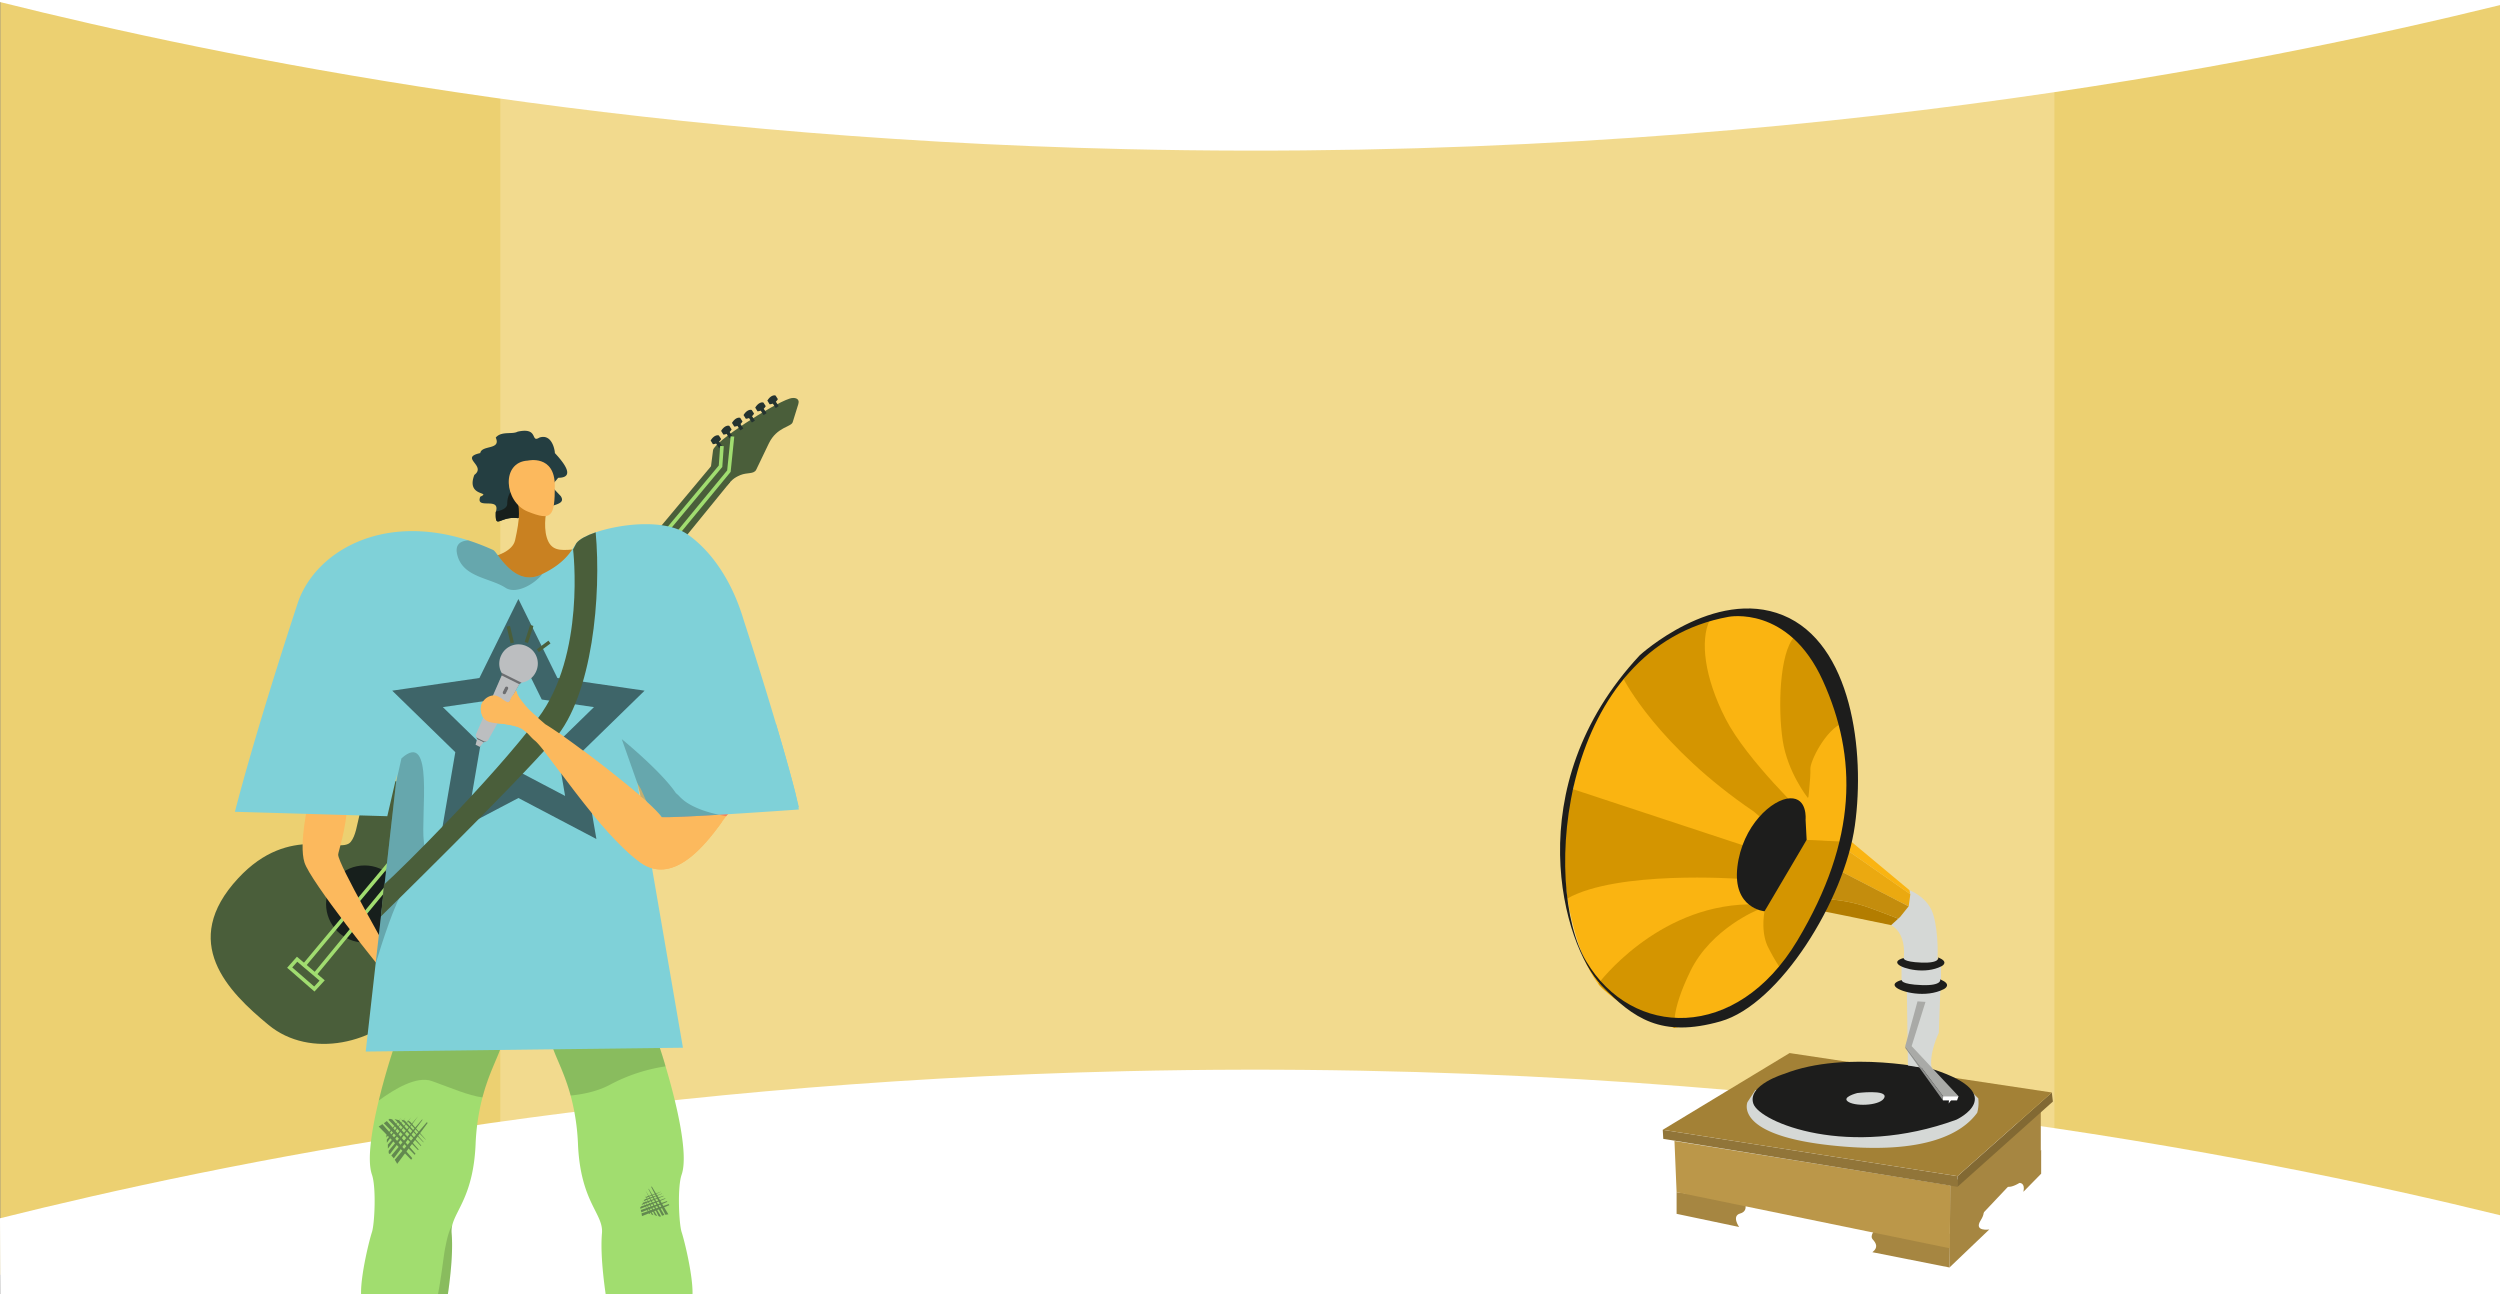 <svg xmlns="http://www.w3.org/2000/svg" xmlns:xlink="http://www.w3.org/1999/xlink" width="1366" height="707.29" viewBox="0 0 1366 707.29"><rect x="0" y="0" width="1366" height="707.29" fill="#808080" stroke="none"/><defs><style>.a,.ae,.ar,.n,.t{fill:none;}.b{clip-path:url(#a);}.c{fill:#f7d45e;}.d{fill:#ffe182;}.e{fill:#c2c2c2;}.e,.v{opacity:0.2;}.f{fill:#fff;}.g{fill:#fcb95d;}.ab,.ac,.g,.h,.i,.j,.l,.n,.o,.p,.q,.r,.s,.t,.u,.v{fill-rule:evenodd;}.h{fill:#a1dd6f;}.aa,.i{opacity:0.15;}.j{fill:#4a5e3a;}.k,.l{fill:#243330;}.m,.p{fill:#171f1c;}.n{stroke:#a1dd70;stroke-width:1.974px;}.ae,.ar,.n,.t{stroke-miterlimit:10;}.o{fill:#243e41;}.q{fill:#c98121;}.r{fill:#f7805c;}.s{fill:#7fd1d8;}.t{stroke:#3e6569;stroke-width:12.871px;}.w{fill:#6d6e71;}.x{fill:#bcbec0;}.y{fill:#e6e7e8;}.z{opacity:0.5;}.ab,.ad{fill:#d1d3d4;}.ac{fill:#36a5ad;}.ae{stroke:#4a5e3a;stroke-width:1.89px;}.af{fill:#fab411;}.ag{fill:#d49500;}.ah{fill:#a68641;}.ai{fill:#bb9749;}.aj{fill:#917539;}.ak{fill:#826933;}.al{fill:#a38136;}.am{fill:#d5d8d6;}.an{fill:#1d1d1c;}.ao{fill:#eba910;}.ap{fill:#c48d0d;}.aq{fill:#b37d00;}.ar{stroke:#917539;}.as{fill:#a9aaa7;}.at{fill:#90918f;}</style><clipPath id="a"><rect class="a" width="1366" height="707.29" transform="translate(-3536.372 3878.237)"/></clipPath></defs><g transform="translate(3536.372 -3878.237)"><g class="b"><path class="c" d="M-2170.372,3835.773v758.464L-2412.6,4526.65l-32.991-6.263,1.636-558.092,29.007-38.07Z"/><path class="c" d="M-3220.076,3944.042l-16.051,556.371-300.044,74.4V3824.759l298.844,93.571Z"/><path class="d" d="M-2838.395,3907.643H-3263v617.384h849.165V3907.643Z"/><path class="e" d="M-2413.837,3923.823v-16.18H-3263v2.647l-273.169-85.531v750.053L-3263,4507.077v17.949h841.85l8.552,1.624,242.228,67.586V3835.773Z"/><path class="f" d="M-3536.372,3879.351c121.657,30.38,335.7,73.888,615,80.372,352.972,8.2,622.429-47.1,751-78.7v-62.455h-1366Z"/><path class="f" d="M-3536.372,4543.9c121.657-30.38,335.7-73.889,615-80.373,352.972-8.194,622.429,47.1,751,78.7v48.78l-1365.8,2.839Z"/><path class="g" d="M-3186.607,4622.858s-1.242,17.439-3.106,23.1,11.84,3.9,12.445,4.117,11.208-6.776,11.208-6.776-6.788-2.065-4.568-23.638S-3186.607,4622.858-3186.607,4622.858Z"/><path class="g" d="M-3306.3,4624.27s1.242,17.439,3.107,23.1-11.841,3.9-12.446,4.116-11.208-6.775-11.208-6.775,6.788-2.066,4.568-23.638S-3306.3,4624.27-3306.3,4624.27Z"/><path class="h" d="M-3261.984,4447.993c-1.411,6.611-6.927,15.175-10.783,29.875a121.7,121.7,0,0,0-3.743,25.672c-1.215,27.49-10.821,35.722-12.791,44.347a13.2,13.2,0,0,0-.309,4.128c2.151,25.038-9.893,74.125-9.893,74.125s-2.565.219-6.218.339c-8.715.287-23.634-.015-24.856-5.282-1.743-7.478-8.52-26.3-8.52-36.689s4.49-28.607,5.954-33.029,2.422-24.5,0-31.421c-2.762-7.9-.173-24.374,3.713-40.477,4.5-18.654,10.768-36.8,12.511-40.515,0,0,31.233-13.409,37.926-10.828S-3259.9,4438.236-3261.984,4447.993Z"/><path class="h" d="M-3157.97,4584.508c0,10.384-6.776,29.211-8.519,36.689s-31.074,4.943-31.074,4.943-12.044-49.087-9.893-74.125c.913-10.662-11.689-16.707-13.1-48.475a120.96,120.96,0,0,0-4.015-26.691c-3.841-14.081-9.13-22.4-10.511-28.856-2.083-9.757,10.315-17.167,17.008-19.755s37.927,10.828,37.927,10.828a226,226,0,0,1,7.44,21.831c6.014,20.118,12.655,48.083,8.784,59.161-2.423,6.919-1.464,27.007,0,31.421S-3157.97,4574.125-3157.97,4584.508Z"/><path class="i" d="M-3261.984,4447.993c-1.411,6.611-6.927,15.175-10.783,29.875-7.712-1-17.688-5.411-27.656-8.95-8.346-2.958-20.533,4.445-29.007,10.663,4.5-18.654,10.768-36.8,12.511-40.515,0,0,31.233-13.409,37.926-10.828S-3259.9,4438.236-3261.984,4447.993Z"/><path class="i" d="M-3172.707,4460.9a93.613,93.613,0,0,0-30.592,10.149c-6.368,3.351-13.786,5.026-21.272,5.8-3.841-14.081-9.13-22.4-10.511-28.856-2.083-9.757,10.315-17.167,17.008-19.755s37.927,10.828,37.927,10.828A226,226,0,0,1-3172.707,4460.9Z"/><path class="j" d="M-3292.785,4316.948c-6.428-5.049-23.271-16.939-36.485-9.469s-9.8,23.891-15.516,30.831-33.105-10.663-61.384,19.743c-32.556,35-5.5,62.061,16.553,80.23,22.7,18.7,58.881,10.429,77.213-11.822,17.393-21.111,3.918-41.6,11.021-50.227s17.762-10.12,22.21-14.533c4.47-4.435,5.681-7.322,2.946-9.575s-8.45,2.281-14.366-3.953c-5.872-6.188-3.642-16.18,1.208-22.068S-3289.993,4319.143-3292.785,4316.948Z"/><path class="j" d="M-3311.332,4328.624l12.951,10.67,160.981-197.683-10.463-8.621Z"/><path class="j" d="M-3148.111,4134.795l1.355-10.586c.585-4.578,31.951-24.93,41.814-28.177,2.744-.9,5.752-.153,4.769,3.007l-3.072,9.88c-.833,2.68-8.7,2.579-13.054,11.636l-6.857,14.286c-1.254,2.61-4.932,1.426-8.663,2.975s-5.009,3.1-7.15,5.522S-3149.959,4138.618-3148.111,4134.795Z"/><rect class="k" width="1.945" height="4.175" transform="matrix(0.841, -0.541, 0.541, 0.841, -3114.783, 4097.688)"/><path class="l" d="M-3115.837,4099.15a5.505,5.505,0,0,0,4.494-2.833l-1.236-1.924c-.6-.328-2.7-.251-4.511,2.737Z"/><rect class="k" width="1.946" height="4.176" transform="matrix(0.841, -0.54, 0.54, 0.841, -3121.413, 4101.529)"/><path class="l" d="M-3122.466,4102.99a5.509,5.509,0,0,0,4.493-2.831l-1.237-1.926c-.6-.328-2.7-.25-4.509,2.737Z"/><rect class="k" width="1.945" height="4.176" transform="translate(-3127.796 4105.589) rotate(-32.695)"/><path class="l" d="M-3128.849,4107.05a5.5,5.5,0,0,0,4.493-2.831l-1.235-1.925c-.6-.328-2.7-.249-4.51,2.739Z"/><rect class="k" width="1.945" height="4.176" transform="matrix(0.842, -0.54, 0.54, 0.842, -3134.112, 4109.88)"/><path class="l" d="M-3135.165,4111.341a5.5,5.5,0,0,0,4.493-2.831l-1.236-1.925c-.6-.328-2.7-.25-4.509,2.738Z"/><rect class="k" width="1.945" height="4.176" transform="translate(-3140.042 4114.248) rotate(-32.695)"/><path class="l" d="M-3141.1,4115.709a5.5,5.5,0,0,0,4.493-2.831l-1.235-1.925c-.6-.329-2.7-.25-4.511,2.737Z"/><rect class="k" width="1.946" height="4.176" transform="translate(-3145.777 4119.494) rotate(-32.708)"/><path class="l" d="M-3146.83,4120.955a5.5,5.5,0,0,0,4.494-2.831l-1.236-1.925c-.6-.329-2.7-.249-4.51,2.738Z"/><circle class="m" cx="21.071" cy="21.071" r="21.071" transform="translate(-3358.208 4351.118)"/><path class="n" d="M-3141.883,4121.956l-.785,11.034L-3370.6,4406.155"/><path class="n" d="M-3364.621,4411.016l226.525-275.345,1.946-18.96"/><path class="n" d="M-3374.036,4402.36l13.693,11.614-4.279,4.665-13.458-11.709Z"/><path class="g" d="M-3367.533,4315.358c-.355,1.065-5.682,23.805-2.486,34.1s41.192,57.877,48.65,66.4c0,0-2.287-14.951-2.242-16.014s-28.117-49.45-27.987-54.652c.045-1.776,4-11.719,5.4-29.829S-3367.533,4315.358-3367.533,4315.358Z"/><path class="o" d="M-3231.379,4139.3c-3.962,5.179-5.052,3.154,1.41,10.025,2.91,4.462-4,4.526-8.91,6.885a9.369,9.369,0,0,0-2.782,1.9c-2.436,2.1-7.3,2.551-11.91,3.231-9.821-1.179-12.2,6.615-11.923-3.231.038-.128.089-.256.115-.384,2.41-8.321-11.4-.693-8.577-8.09,6.449-2.923-7.9.282-3.231-11.91,6.872-5.128-8.4-9.372,3.231-11.923.757-4.577,11.564-1.526,8.462-8.462,3.1-3.73,8.961-1.589,11.923-3.23,11.833-2.667,6.871,6.346,11.91,3.23,6.679-2.256,8.423,6.359,8.474,8.462C-3229.354,4129.929-3221.161,4139.3-3231.379,4139.3Z"/><path class="p" d="M-3238.879,4156.211a9.369,9.369,0,0,0-2.782,1.9c-2.436,2.1-7.3,2.551-11.91,3.231-9.821-1.179-12.2,6.615-11.923-3.231.038-.128.089-.256.115-.384,3.218-.6,6.168-1.778,6.167-4.321-.006-11.481,13.6-12.777,13.6-12.777s3.7,7.8,3.926,8.649C-3241.571,4149.711-3240.251,4152.954-3238.879,4156.211Z"/><path class="q" d="M-3287.9,4185.542s30.376-.434,32.98-12.15,3.038-18.108,0-24.893,17.358,7.535,17.358,7.535-2.17,9.113,0,16.056,6.943,7.083,14.32,6.362,0,22.712,0,22.712-26.426,2.866-28.4,3.82-29.314.348-30.615,0S-3287.9,4185.542-3287.9,4185.542Z"/><path class="r" d="M-3297.051,4367.634c1.235.093,7.12-2.385,16.532,3.585s19.034,15.3,26.156,13.868,2.351-9.554-1.769-11.336c-3.709-1.6-10.711-3.691-9.195-6.353s4.82-2.36,8.148.01,5.984.086,4.842-1.242-9.4-6.065-11.386-6.464c-1.473-.294-8.166,1.722-11.682.872s-17.485-5.484-17.485-5.484Z"/><path class="g" d="M-3247.975,4129.908s14.754-3.461,14.754,13.719-1.736,19.352-14.754,14.144S-3262.729,4130.686-3247.975,4129.908Z"/><path class="s" d="M-3099.858,4319.273l-.256.023c-2.324.219-20.254,1.886-38.523,3.411-1.977.166-3.961.332-5.931.49-4.309.347-8.542.679-12.5.974-10.625.784-19.25,1.29-21.959,1.109l-4.1-9.108-3.464-7.705-1.585-3.524.151,1.555,1.094,6.353,6.845,39.8,16.873,98.053-173.333,2.1,5.411-47.97,2.92-25.9,2-17.68,6.286-55.735.468-4.128-5.29,22.819-83.255-2.422s9.681-38.99,34.221-113.756c9.078-27.679,45.4-49.963,93.261-34.546a125.553,125.553,0,0,1,13.673,5.312c2.355,1.072,11.357,20.239,25.921,13.493.309-.144.619-.287.921-.438,13.3-6.414,16.337-13.734,18.518-16.737,0-.008.007-.015.015-.023.075-.09.143-.181.211-.271,1.532-1.932,5.26-3.977,10.361-5.713,13.854-4.716,37.9-7.539,50.355,1.206s23.939,24.641,30.44,46.478c10.919,33.534,22.736,72.721,28.184,94.2.091.355.174.694.257,1.026C-3100.514,4316.617-3099.858,4319.273-3099.858,4319.273Z"/><path class="g" d="M-3161.727,4317.631c-1.593,1.346-2.343,3.538-13.072,7.048-4.734-7.57-48.967-41.908-63.627-50.727-3.262-2.817-7.458-6.482-8.868-7.9-2.423-2.439-6.725-7.932-6.636-9.357s-7.051-7.131-8.693-7.4-2.19,3.01,1.376,4.548,4.857,4.841,3.441,7.385-4.949-3.124-8.788-3.019-8.778,4.113-6.436,10.608,9.568,3.242,19.6,6.641c4.589,1.555,6.38,5.154,9.25,7.415,6.681,5.26,34.572,49.6,57.547,66.479s45.727-25.4,48.362-26.523C-3138.269,4322.822-3160.135,4316.284-3161.727,4317.631Z"/><path class="t" d="M-3253.115,4220.061l17.033,34.513,38.088,5.534-27.561,26.865,6.506,37.934-34.066-17.91-34.067,17.91,6.506-37.934-27.56-26.865,38.087-5.534Z"/><path class="u" d="M-3139.565,4324.2c-.611.777-1.388,1.848-2.316,3.124Z"/><path class="v" d="M-3315.689,4364.783c-4.709,5.886-11.945,28.517-15.439,40.047l11.206-99.313,2.905-12.912c18.11-16.246,10.383,31.166,12.247,45.548S-3309.3,4356.792-3315.689,4364.783Z"/><path class="v" d="M-3240,4191.851c-4.309,5.584-14.391,11.327-20.178,7.538-8.542-5.584-23.816-5.591-26.479-18.638-1.057-5.162,2.029-6.973,6.142-7.267a125.553,125.553,0,0,1,13.673,5.312c2.355,1.072,11.357,20.239,25.921,13.493C-3240.614,4192.145-3240.3,4192-3240,4191.851Z"/><path class="j" d="M-3233.347,4282.086c-23.249,26.864-94.861,96.846-94.861,96.846l1.623-17.348c.12-.106.241-.219.377-.332,9.742-8.708,57.75-56.324,83.7-90.477,26.313-34.614,19.265-92.326,19.265-92.326s.695-1.418,1.759-3.335c0-.008.007-.015.015-.023.075-.09.143-.181.211-.271,1.532-1.932,5.26-3.977,10.361-5.713C-3207.758,4203.328-3212.542,4258.052-3233.347,4282.086Z"/><path class="w" d="M-3262.324,4245.839l.085,1.485-13.69,33.8.212,1.01,3.506,1.741,1.427-.484,18.146-31.3,1.234-.83s-.606-4.089-.494-4.315S-3262.324,4245.839-3262.324,4245.839Z"/><path class="x" d="M-3271.99,4283.242l-3.36-1.668a1.82,1.82,0,0,1-.858-2.359l13.969-31.891,9.6,4.765-16.954,30.41A1.819,1.819,0,0,1-3271.99,4283.242Z"/><path class="x" d="M-3274.151,4286.343l-2.362-1.172.8-3.041,3.506,1.74Z"/><path class="x" d="M-3248.279,4231.489l-.188-.093a10.4,10.4,0,0,0-13.932,4.689l-.093.188a10.378,10.378,0,0,0,.168,9.566l10.92,5.42a10.377,10.377,0,0,0,7.72-5.651l.094-.188A10.394,10.394,0,0,0-3248.279,4231.489Z"/><rect class="y" width="4.619" height="1.858" rx="0.92" transform="translate(-3262.041 4257.125) rotate(-63.603)"/><rect class="w" width="4.619" height="1.858" rx="0.92" transform="translate(-3262.041 4257.125) rotate(-63.603)"/><path class="r" d="M-3175.544,4323.65a11.17,11.17,0,0,1,.747,1.026Z"/><path class="g" d="M-3141.881,4327.325c-7.788,10.7-26.2,35.655-44.748,22.019-22.978-16.873-50.868-61.221-57.546-66.48-2.875-2.257-4.664-5.856-9.252-7.411a46.424,46.424,0,0,0-11.123-2c-.15-.008-.3-.023-.452-.046-2.981-.294-5.3-.716-6.807-2.46a4.756,4.756,0,0,1-.5-.649,7.131,7.131,0,0,1-.724-1.486c-2.257-6.263,2.241-10.21,6.014-10.58.121-.015.249-.022.37-.03h.052c1.653-.045,3.245.981,4.641,1.955a2.978,2.978,0,0,0,.815.573c1.215.853,2.226,1.472,2.928.966a1.377,1.377,0,0,0,.408-.475,4.23,4.23,0,0,0,.339-.808,4.471,4.471,0,0,0,.144-.626,3.99,3.99,0,0,0,.588-.966l.023-.023a.1.1,0,0,0-.015.046c.022-.038.037-.068.052-.1a.339.339,0,0,1,.046-.045c.045-.06.1-.113.151-.173q.113-.125.249-.249c.1-.114.211-.219.317-.325.158-.151.309-.3.46-.453a8.237,8.237,0,0,0,1.23-1.531,1.3,1.3,0,0,1,.287.724c-.083,1.426,4.218,6.92,6.64,9.357,1.411,1.419,5.607,5.086,8.867,7.9,10.587,6.369,36.6,26.049,52.015,39.337,1.7,7.312,4.12,18.043,3.886,19.092-.355,1.6,12.609.709,14.028,1.064C-3167.545,4333.686-3151.1,4329.988-3141.881,4327.325Z"/><path class="r" d="M-3138.267,4322.82a1.371,1.371,0,0,0-.377.3h-.008a10.22,10.22,0,0,0-.913,1.079c-1.185-.212-2.543-.468-4.014-.785-4.717.279-9.312.543-13.485.755-8.55.43-15.326.679-17.733.513v-.008c10.73-3.509,11.477-5.7,13.07-7.048a3.045,3.045,0,0,1,1.788-.136C-3154.355,4318.013-3138.267,4322.82-3138.267,4322.82Z"/><path class="s" d="M-3101.661,4312.021c-.083-.332-.166-.671-.257-1.026-2.415-9.525-6.084-22.533-10.37-36.982-7.618.338-15.347-.328-22.9-.706-14.4-.721-29.029-1.927-43.428-.859a9.68,9.68,0,0,1-1.529-.02,20.446,20.446,0,0,1-9.8,3.584,23.062,23.062,0,0,1-6.482-.264c.181,1.086.339,2.188.445,3.3.385,1.547.815,3.094,1.268,4.641,1.268,4.362,2.716,8.693,3.962,12.987.905,3.124,1.841,6.255,2.595,9.432l.068.295.068.1a.024.024,0,0,0,.008.015l1.426,1.954,11.04,15.183.747,1.026v.008c2.407.166,9.183-.083,17.733-.513,4.173-.212,8.768-.476,13.485-.755l4.927-.294h.008c19.25-1.185,38.786-2.581,38.786-2.581s-.09-.43-.256-1.245C-3100.408,4317.907-3100.937,4315.41-3101.661,4312.021Z"/><path class="v" d="M-3159.939,4317.492a22.694,22.694,0,0,1-5.184-4.112,15.816,15.816,0,0,0-1.922-1.767h0c-8.093-12.024-29.593-29.524-29.593-29.524l8.62,24.409a.024.024,0,0,0,.008.015c.053.241.732,3.071,1.6,6.776a101.291,101.291,0,0,1,10.866,10.361l.747,1.026v.008c2.407.166,9.183-.083,17.733-.513,4.173-.212,8.768-.476,13.485-.755C-3148.6,4322.322-3154.9,4320.511-3159.939,4317.492Z"/><g class="z"><path class="k" d="M-3303.218,4491.454l-.658.772-6.284,7.372-10.521,12.337q.437.65.831,1.343c.169.3.332.6.49.9l9.026-12.089c2.71-3.645,5.435-7.309,7.67-10.316Q-3302.942,4491.616-3303.218,4491.454Z"/><path class="k" d="M-3305.756,4489.918l-2.375,2.785-5.017,5.883-9.406,11.026a16.219,16.219,0,0,1,1.344,1.579l7.924-10.612,6.871-9.24q.491-.666.926-1.253C-3305.579,4490.031-3305.667,4489.974-3305.756,4489.918Z"/><path class="k" d="M-3323.332,4508.868c2.827-3.782,13.939-18.652,15.224-20.481l-.019-.014-15.88,18.612.01,1.333C-3323.77,4508.5-3323.548,4508.677-3323.332,4508.868Z"/><path class="k" d="M-3311.658,4488.681c-.262.465-12.774,17.191-12.774,17.191l-.02-2.2Z"/><path class="k" d="M-3314.8,4488.924c-.209.372-10.2,13.728-10.2,13.728l-.019-1.757Z"/><path class="k" d="M-3317.07,4488.858c-.167.3-8.15,10.967-8.15,10.967l-.017-1.4Z"/><path class="k" d="M-3311.1,4511.075l-16.309-18.6q-1.016.666-2.059,1.29c4.745,4.861,11.721,12,17.751,18.161Z"/><path class="k" d="M-3309.328,4508.641l-15.664-17.864q-.814.617-1.657,1.191c3.983,4.082,11.163,11.435,16.885,17.273Z"/><path class="k" d="M-3307.644,4506.292l-14.407-16.429-1.375-.337q-.352.3-.713.586c2.748,2.816,10.709,10.974,16.21,16.582Z"/><path class="k" d="M-3306.184,4504.176l-12.146-13.852-2.452-.6s9.065,9.3,14.407,14.738C-3306.311,4504.365-3306.248,4504.27-3306.184,4504.176Z"/><path class="k" d="M-3304.912,4502.23-3315.2,4490.5l-1.961-.48s7.969,8.171,12.123,12.4C-3304.993,4502.357-3304.952,4502.294-3304.912,4502.23Z"/><path class="k" d="M-3303.792,4500.819l-8.626-9.837-1.569-.385s6.916,7.092,10.094,10.321C-3303.859,4500.885-3303.826,4500.851-3303.792,4500.819Z"/></g><g class="z"><path class="k" d="M-3180.566,4526.768l.293.573,2.795,5.476,4.677,9.167c.324-.066.654-.12.989-.161.215-.027.432-.049.648-.068l-4.894-8.23c-1.479-2.474-2.965-4.962-4.185-7C-3180.35,4526.6-3180.458,4526.686-3180.566,4526.768Z"/><path class="k" d="M-3182.083,4527.883l1.056,2.069,2.23,4.371,4.179,8.195a10.307,10.307,0,0,1,1.252-.405c-1.021-1.716-2.652-4.459-4.3-7.225l-3.748-6.273-.51-.848Z"/><path class="k" d="M-3175.244,4542.793c-1.53-2.577-7.548-12.705-8.308-13.9l-.013.009,7.053,13.833.784.318C-3175.569,4542.959-3175.408,4542.873-3175.244,4542.793Z"/><path class="k" d="M-3184.243,4531.043c.21.266,6.975,11.666,6.975,11.666l-1.3-.523Z"/><path class="k" d="M-3184.864,4532.945c.167.213,5.57,9.317,5.57,9.317l-1.035-.416Z"/><path class="k" d="M-3185.454,4534.259c.134.169,4.45,7.443,4.45,7.443l-.828-.331Z"/><path class="k" d="M-3170.977,4536.157l-14.868,5.042q.144.757.256,1.521c4-1.6,9.886-3.955,14.961-6C-3170.744,4536.536-3170.861,4536.347-3170.977,4536.157Z"/><path class="k" d="M-3171.974,4534.527l-14.28,4.843q.163.627.295,1.261c3.362-1.344,9.417-3.766,14.231-5.7Z"/><path class="k" d="M-3172.942,4532.969l-13.133,4.454-.532.724c.059.187.116.373.17.561,2.319-.927,9.037-3.612,13.661-5.474C-3172.831,4533.145-3172.886,4533.057-3172.942,4532.969Z"/><path class="k" d="M-3173.828,4531.6l-11.072,3.755-.95,1.291s7.653-3.056,12.142-4.866Z"/><path class="k" d="M-3174.659,4530.38l-9.375,3.179-.758,1.033s6.727-2.686,10.214-4.095Z"/><path class="k" d="M-3175.214,4529.381l-7.864,2.667-.607.826s5.839-2.332,8.5-3.411C-3175.192,4529.436-3175.2,4529.408-3175.214,4529.381Z"/></g><path class="aa" d="M-3289.61,4552.015c2.151,25.038-9.893,74.125-9.893,74.125s-2.565.219-6.218.339c.053-.52-6.186-.471-5.839-.958,14.382-20.108,16.513-56.462,18.51-65.783.46-2.147,1.591-8.681,3.749-11.851A13.2,13.2,0,0,0-3289.61,4552.015Z"/><path class="ab" d="M-3128.729,4663.545c-6.429.861-19.438-.12-28.9-.649h-.007c-.3-.022-.581-.037-.868-.052-4.935-.265-8.769-.385-9.946-.008-.128.045-.287.083-.475.128-.468.114-1.117.242-1.909.363-7.139,1.109-25.574,2.211-25.8-3.328a13.552,13.552,0,0,1,.3-3.177c.045-.226.09-.453.151-.679.007-.015.007-.023.015-.038.068-.3.143-.611.234-.921.007-.007.007-.007.007-.015,1.63-5.72,5.577-11.764,6.452-11.243,11.711,6.972,23.166-1.276,25.528-3.155.294-.233.445-.369.445-.369s.446.03,1.291.113c.46.053,1.049.121,1.743.2.377.045.785.1,1.23.158.151.023.3.038.453.068q.543.068,1.154.159c.2.03.393.06.6.1h.007c1.11.173,2.347.384,3.713.641.853.158,1.743.332,2.686.528,1.419.287,2.943.627,4.558,1,.151.045.31.1.461.151.807.249,1.6.528,2.377.815a49.545,49.545,0,0,1,7.432,3.456l.008.007C-3124.827,4654.075-3120.8,4662.489-3128.729,4663.545Z"/><path class="ac" d="M-3135.784,4647.8a15.376,15.376,0,0,0-11.025,11.206s-5.041-.928-10.753-1.766c-.49-.067-1-.135-1.5-.2-.913-.129-1.841-.257-2.761-.37-.793-.1-1.578-.189-2.34-.272-4.24-.452-7.908-.618-9.1-.053-3.23,1.525-23.287,5.336-23.068.476a2.381,2.381,0,0,1,.151-.679c.007-.015.007-.023.015-.038a5.748,5.748,0,0,0,.234-.921c.007-.007.007-.007.007-.015,1.63-5.72,5.577-11.764,6.452-11.243,11.711,6.972,23.166-1.276,25.528-3.155.294-.233.445-.369.445-.369s.446.03,1.291.113c.46.053,1.049.121,1.743.2.377.045.785.1,1.23.158.151.023.3.038.453.068q.543.068,1.154.159c.2.03.393.06.6.1h.007c1.11.173,2.347.384,3.713.641.853.158,1.743.332,2.686.528,1.419.287,2.943.627,4.558,1,.151.045.31.1.461.151.807.249,1.6.528,2.377.815a49.545,49.545,0,0,1,7.432,3.456Z"/><path class="ad" d="M-3157.63,4641.1c-.219.2-.528.5-.905.882a22.436,22.436,0,0,0-3.547,4.536,10.6,10.6,0,0,0-.822,1.765c-.083.234-.151.476-.212.717l-2.2-.536a11.559,11.559,0,0,1,1.147-2.852v-.007a16.81,16.81,0,0,1,1.064-1.7,25.052,25.052,0,0,1,2.634-3.192c.377.045.785.1,1.23.158.151.023.3.038.453.068Q-3158.241,4641.013-3157.63,4641.1Z"/><path class="ad" d="M-3150.62,4642.371c-1.26,1.185-4.5,4.49-5.274,7.705l-2.2-.536c.732-3.018,3.117-5.939,4.792-7.7C-3152.453,4642-3151.563,4642.175-3150.62,4642.371Z"/><path class="ad" d="M-3143.224,4644.341c-1.472,1.464-4.068,4.361-4.754,7.2l-2.2-.536c.694-2.9,2.92-5.705,4.573-7.478C-3144.794,4643.775-3144,4644.054-3143.224,4644.341Z"/><path class="x" d="M-3161.825,4656.671a9.321,9.321,0,0,1-1.781,1.147,12.933,12.933,0,0,0-5.32,5.146c-1.336,2.324-1.751,4.664-1.283,5.894l-1.411.536c-.559-1.464-.287-3.743.785-6.067a14.589,14.589,0,0,1,6.55-6.86c.037-.022.083-.045.12-.068,3.758-1.954,3.139-4.195,1.261-8.112q-.159-.339-.34-.7c-.211-.431-.423-.868-.626-1.306-.106-.226-.2-.453-.295-.671a5.33,5.33,0,0,1-.226-4.075,3.488,3.488,0,0,1,.445-.763c.294-.233.445-.369.445-.369s.446.03,1.291.113l.2.6a1.921,1.921,0,0,0-1.012,1.034,3.041,3.041,0,0,0-.083,1.766,7.438,7.438,0,0,0,.589,1.728q.215.441.43.883c.068.135.128.271.2.4C-3160.2,4650.37-3158.467,4653.924-3161.825,4656.671Z"/><path class="x" d="M-3153.653,4649.276a28.4,28.4,0,0,1-1.924,3.826,20.455,20.455,0,0,0-1.985,4.142,6.512,6.512,0,0,0,.6,5.29l-.664.362h-.007l-.657.355c-.075-.136-.143-.272-.211-.407a7.858,7.858,0,0,1-.559-5.8,20.934,20.934,0,0,1,2.174-4.686,25.863,25.863,0,0,0,1.826-3.615,4.085,4.085,0,0,0,.256-1.253,4.625,4.625,0,0,0-.882-2.792,10.6,10.6,0,0,0-2.845-2.709c-.363-.241-.6-.377-.612-.384l.363-.657q.543.068,1.154.159c.2.03.393.06.6.1h.007a12.1,12.1,0,0,1,2.3,2.233,7.306,7.306,0,0,1,1.17,2.174A5.406,5.406,0,0,1-3153.653,4649.276Z"/><path class="ab" d="M-3363.5,4666.127c6.429.86,19.438-.121,28.9-.649h.007c.3-.022.581-.038.868-.053,4.935-.264,8.769-.385,9.946-.007.128.045.287.083.475.128.468.113,1.117.242,1.909.362,7.139,1.11,25.574,2.211,25.8-3.328a13.57,13.57,0,0,0-.3-3.176c-.045-.227-.09-.453-.151-.68-.007-.015-.007-.022-.015-.037-.068-.3-.143-.611-.234-.921l-.007-.007c-1.63-5.728-5.577-11.772-6.452-11.252-11.711,6.973-23.166-1.275-25.528-3.154-.295-.234-.445-.37-.445-.37s-.446.031-1.291.114c-.46.052-1.049.12-1.743.2-.377.046-.785.1-1.23.159-.151.023-.3.038-.453.068q-.543.067-1.154.158c-.2.03-.393.061-.6.1h-.007c-1.11.174-2.347.385-3.713.642-.853.158-1.743.332-2.686.528-1.419.287-2.943.626-4.558,1-.151.045-.31.1-.461.151-.807.249-1.6.528-2.377.814a49.651,49.651,0,0,0-7.432,3.457l-.008.007C-3367.406,4656.657-3371.435,4665.071-3363.5,4666.127Z"/><path class="ac" d="M-3356.449,4650.386a15.375,15.375,0,0,1,11.025,11.206s5.041-.928,10.753-1.766c.49-.068,1-.136,1.5-.2.913-.128,1.841-.256,2.761-.369.793-.1,1.578-.189,2.34-.272,4.24-.453,7.908-.619,9.1-.053,3.23,1.525,23.287,5.335,23.068.476a2.4,2.4,0,0,0-.151-.68c-.007-.015-.007-.022-.015-.037a5.762,5.762,0,0,1-.234-.921l-.007-.007c-1.63-5.728-5.577-11.772-6.452-11.252-11.711,6.973-23.166-1.275-25.528-3.154-.295-.234-.445-.37-.445-.37s-.446.031-1.291.114c-.46.052-1.049.12-1.743.2-.377.046-.785.1-1.23.159-.151.023-.3.038-.453.068q-.543.067-1.154.158c-.2.03-.393.061-.6.1h-.007c-1.11.174-2.347.385-3.713.642-.853.158-1.743.332-2.686.528-1.419.287-2.943.626-4.558,1-.151.045-.31.1-.461.151-.807.249-1.6.528-2.377.814a49.651,49.651,0,0,0-7.432,3.457Z"/><path class="ad" d="M-3334.6,4643.685c.219.2.528.5.905.883a22.455,22.455,0,0,1,3.547,4.535,10.646,10.646,0,0,1,.822,1.766c.083.234.151.475.212.717l2.2-.536a11.55,11.55,0,0,0-1.147-2.852v-.008a17.031,17.031,0,0,0-1.064-1.7,25.212,25.212,0,0,0-2.634-3.192c-.377.046-.785.1-1.23.159-.151.023-.3.038-.453.068Q-3333.992,4643.594-3334.6,4643.685Z"/><path class="ad" d="M-3341.613,4644.953c1.26,1.185,4.5,4.49,5.274,7.7l2.2-.535c-.732-3.019-3.117-5.939-4.792-7.7C-3339.78,4644.583-3340.67,4644.757-3341.613,4644.953Z"/><path class="ad" d="M-3349.009,4646.922c1.472,1.464,4.068,4.362,4.754,7.2l2.2-.535c-.694-2.9-2.92-5.705-4.573-7.478C-3347.439,4646.357-3348.231,4646.636-3349.009,4646.922Z"/><line class="ae" x1="2.153" y1="9.138" transform="translate(-3258.635 4220.414)"/><line class="ae" y1="9.287" x2="2.972" transform="translate(-3248.793 4219.989)"/><line class="ae" y1="4.729" x2="6.361" transform="translate(-3242.504 4229.044)"/><path class="af" d="M-2647.652,4246.571s-31.451,34.364-29.7,76.882l-2.621,45.721s4.951,31.742,16.89,46.6,41.936,24.171,41.936,24.171,53.875-18.056,58.534-31.161,25.045-77.755,24.463-80.084-25.045-47.76-25.045-47.76Z"/><path class="ag" d="M-2602.222,4217.159s-31.16,5.824-46.886,32.325c0,0,18.638,36.693,71.057,72.221l6.115,5.242,21.259-4.95Z"/><path class="af" d="M-2548.638,4314.134l-.874,10.192s-32.325-30.577-43.974-53.292-13.978-42.809-8.736-53.875c0,0,29.995-12.232,46.3,9.027Z"/><path class="ag" d="M-2548.638,4314.134s-11.066-13.979-13.687-31.452-1.748-47.759,6.406-56.5c0,0,27.084,12.814,26.792,46.886S-2548.638,4314.134-2548.638,4314.134Z"/><path class="ah" d="M-2421.279,4485.175V4507.7l-49.7,52.613.194-34.363Z"/><path class="ah" d="M-2620.278,4529.634v11.843l34.17,7.184s-4.271-6.019.582-7.378,2.33-6.407,2.33-6.407Z"/><path class="ah" d="M-2511.557,4549.826s-3.494,3.494-1.553,5.63,3.107,4.465-.194,6.989l42.13,8.348v-12.425Z"/><path class="ah" d="M-2471.174,4570.793l21.744-20.773s-8.737,1.359-4.66-5.048-.776-8.154-.776-8.154l-16.5,15.726Z"/><path class="ah" d="M-2440.888,4525.363s.777,3.5,7.96-.776c0,0,3.3-.194,2.136,4.853l9.707-9.9v-13.008Z"/><path class="ai" d="M-2621.442,4501.678l1.165,27.957,149.3,30.675.194-34.363Z"/><path class="aj" d="M-2627.849,4495.562l.291,4.951,160.752,26.209V4520.9Z"/><path class="ak" d="M-2415.261,4475.177l.583,4.951-52.128,46.595V4520.9Z"/><path class="al" d="M-2415.261,4475.177l-143.279-21.55-69.31,41.935,161.043,25.336Z"/><path class="am" d="M-2520.1,4470.809l22.424,2.038-4.077,15.726s-9.9,2.912-13.4,2.912-17.764-3.2-19.221-4.951-4.077-6.7-3.2-8.445,8.737-6.407,8.737-6.407Z"/><path class="am" d="M-2577.177,4473.721l-4.369,6.7s-7.863,17.764,45.139,23.588,72.8-7.28,80.376-17.764a20.268,20.268,0,0,0,.582-7.863l-4.077-4.077S-2550.968,4502.26-2577.177,4473.721Z"/><path class="an" d="M-2479.62,4462.655s-47.759-11.067-81.832,2.329c0,0-20.385,6.116-16.89,16.308s52.128,30.287,110.953,8.737C-2467.389,4490.029-2437.976,4476.342-2479.62,4462.655ZM-2506.7,4477.8c-1.456,4.368-14.852,5.242-19.511,2.621s4.659-4.951,4.659-4.951S-2505.247,4473.43-2506.7,4477.8Z"/><path class="am" d="M-2477,4442.561s-5.811,11.832-3.772,19.986l-13.119-2.136-.582-41.439,18.347-.874Z"/><path class="am" d="M-2497.384,4405.285v9.464s3.64,3.349,13.978,2.33,7.572-2.621,7.572-2.621v-9.9Z"/><path class="am" d="M-2496.365,4403.392s2.767-14.415-6.7-19.657l10.047-19.075s8.009,2.912,11.8,10.338,4.077,25.773,3.2,28.831C-2478.018,4403.829-2484.425,4409.216-2496.365,4403.392Z"/><path class="af" d="M-2492.609,4366.828l-34.755-24.25c1.136-3.04,1.876-5,1.876-5l32.474,27.086Z"/><path class="ao" d="M-2492.58,4366.991l-.873,6.4-.048.057-38.039-19.645c1.561-4.224,3.064-8.247,4.176-11.23l34.755,24.25Z"/><path class="ap" d="M-2493.5,4373.453l-4.611,5.77-1.069.974c-4.429-1.747-11.254-4.386-17.716-6.653a83.347,83.347,0,0,0-20.4-3.943c1.551-4.362,3.709-10.252,5.756-15.793Z"/><path class="aq" d="M-2499.181,4380.2l-3.88,3.536s-35.819-7.426-36.4-7.426c-.158,0,.749-2.716,2.162-6.706h0a83.347,83.347,0,0,1,20.4,3.943C-2510.435,4375.811-2503.61,4378.45-2499.181,4380.2Z"/><line class="ar" x1="1.327" y1="0.926" transform="translate(-2528.69 4341.652)"/><line class="ar" x1="2.391" y1="1.236" transform="translate(-2533.931 4352.572)"/><path class="ar" d="M-2539.9,4369.463s.969.024,2.6.138"/><path class="an" d="M-2496.2,4401.71s-5.372,1.179-2.883,3.538,14.675,5.5,23.585.917c0,0,3.407-1.7.131-3.8l-1.965-1.048s1.31,3.276-9.172,2.882S-2496.2,4401.71-2496.2,4401.71Z"/><path class="an" d="M-2497.238,4413.73s-5.97,1.311-3.2,3.931,16.308,6.116,26.21,1.02c0,0,3.786-1.893.145-4.223l-2.184-1.165s1.456,3.64-10.192,3.2S-2497.238,4413.73-2497.238,4413.73Z"/><path class="as" d="M-2488.647,4425.379l-6.7,24.462,20.677,27.375h8.445l-25.627-27.375,7.572-24.171Z"/><path class="ag" d="M-2530.874,4338.014c-.108-.867-18.347-.874-18.347-.874s-17.181,25.336-23.006,39.023c0,0-2.33,11.358,2.039,19.8a106.426,106.426,0,0,0,7.571,12.813S-2527.962,4361.311-2530.874,4338.014Z"/><path class="af" d="M-2549.221,4337.14s-1.747-4.077-.582-11.066,2.912-23.88,2.621-27.666,8.154-21.55,18.055-25.336c0,0,4.951,32.034,4.077,41.062s-5.824,23.88-5.824,23.88Z"/><path class="ag" d="M-2584.167,4340.052l-2.621,18.347s-65.815-4.66-93.189,10.775c0,0-5.824-40.479,0-54.167l3.2-5.533Z"/><path class="ag" d="M-2663.087,4415.769s31.452-42.227,81.832-43.392l5.534,2.912s-25.628,10.193-36.985,33.49-8.445,31.161-8.445,31.161S-2656.68,4424.8-2663.087,4415.769Z"/><path class="an" d="M-2572.227,4376.163s-17.473-1.456-14.852-24.171,19.22-37.276,28.831-37.567,8.445,11.649,8.445,11.649l.582,11.066Z"/><path class="an" d="M-2562.18,4214.392c-37.567-15.289-78.192,21.841-78.192,21.841-67.271,72.076-41.935,158.568-20.967,180.409,17.433,18.16,32.762,28.831,65.087,19.657s67.708-66.4,73.386-107.022S-2524.613,4229.681-2562.18,4214.392Zm7.863,177.788c-33.2,55.477-90.423,53.293-115.322,11.357s-13.978-171.672,77.755-188.271c0,0,32.762-6.553,51.545,34.946S-2521.118,4336.7-2554.317,4392.18Z"/><path class="f" d="M-2474.669,4477.215l-.1,2.264h7.729l.818-2.264Z"/><path class="f" d="M-2471.415,4479.072l-.2,2.136,1.525-2.136Z"/><path class="at" d="M-2474.771,4479.479l-20.491-28.525-.083-1.113,20.677,27.375Z"/></g></g></svg>